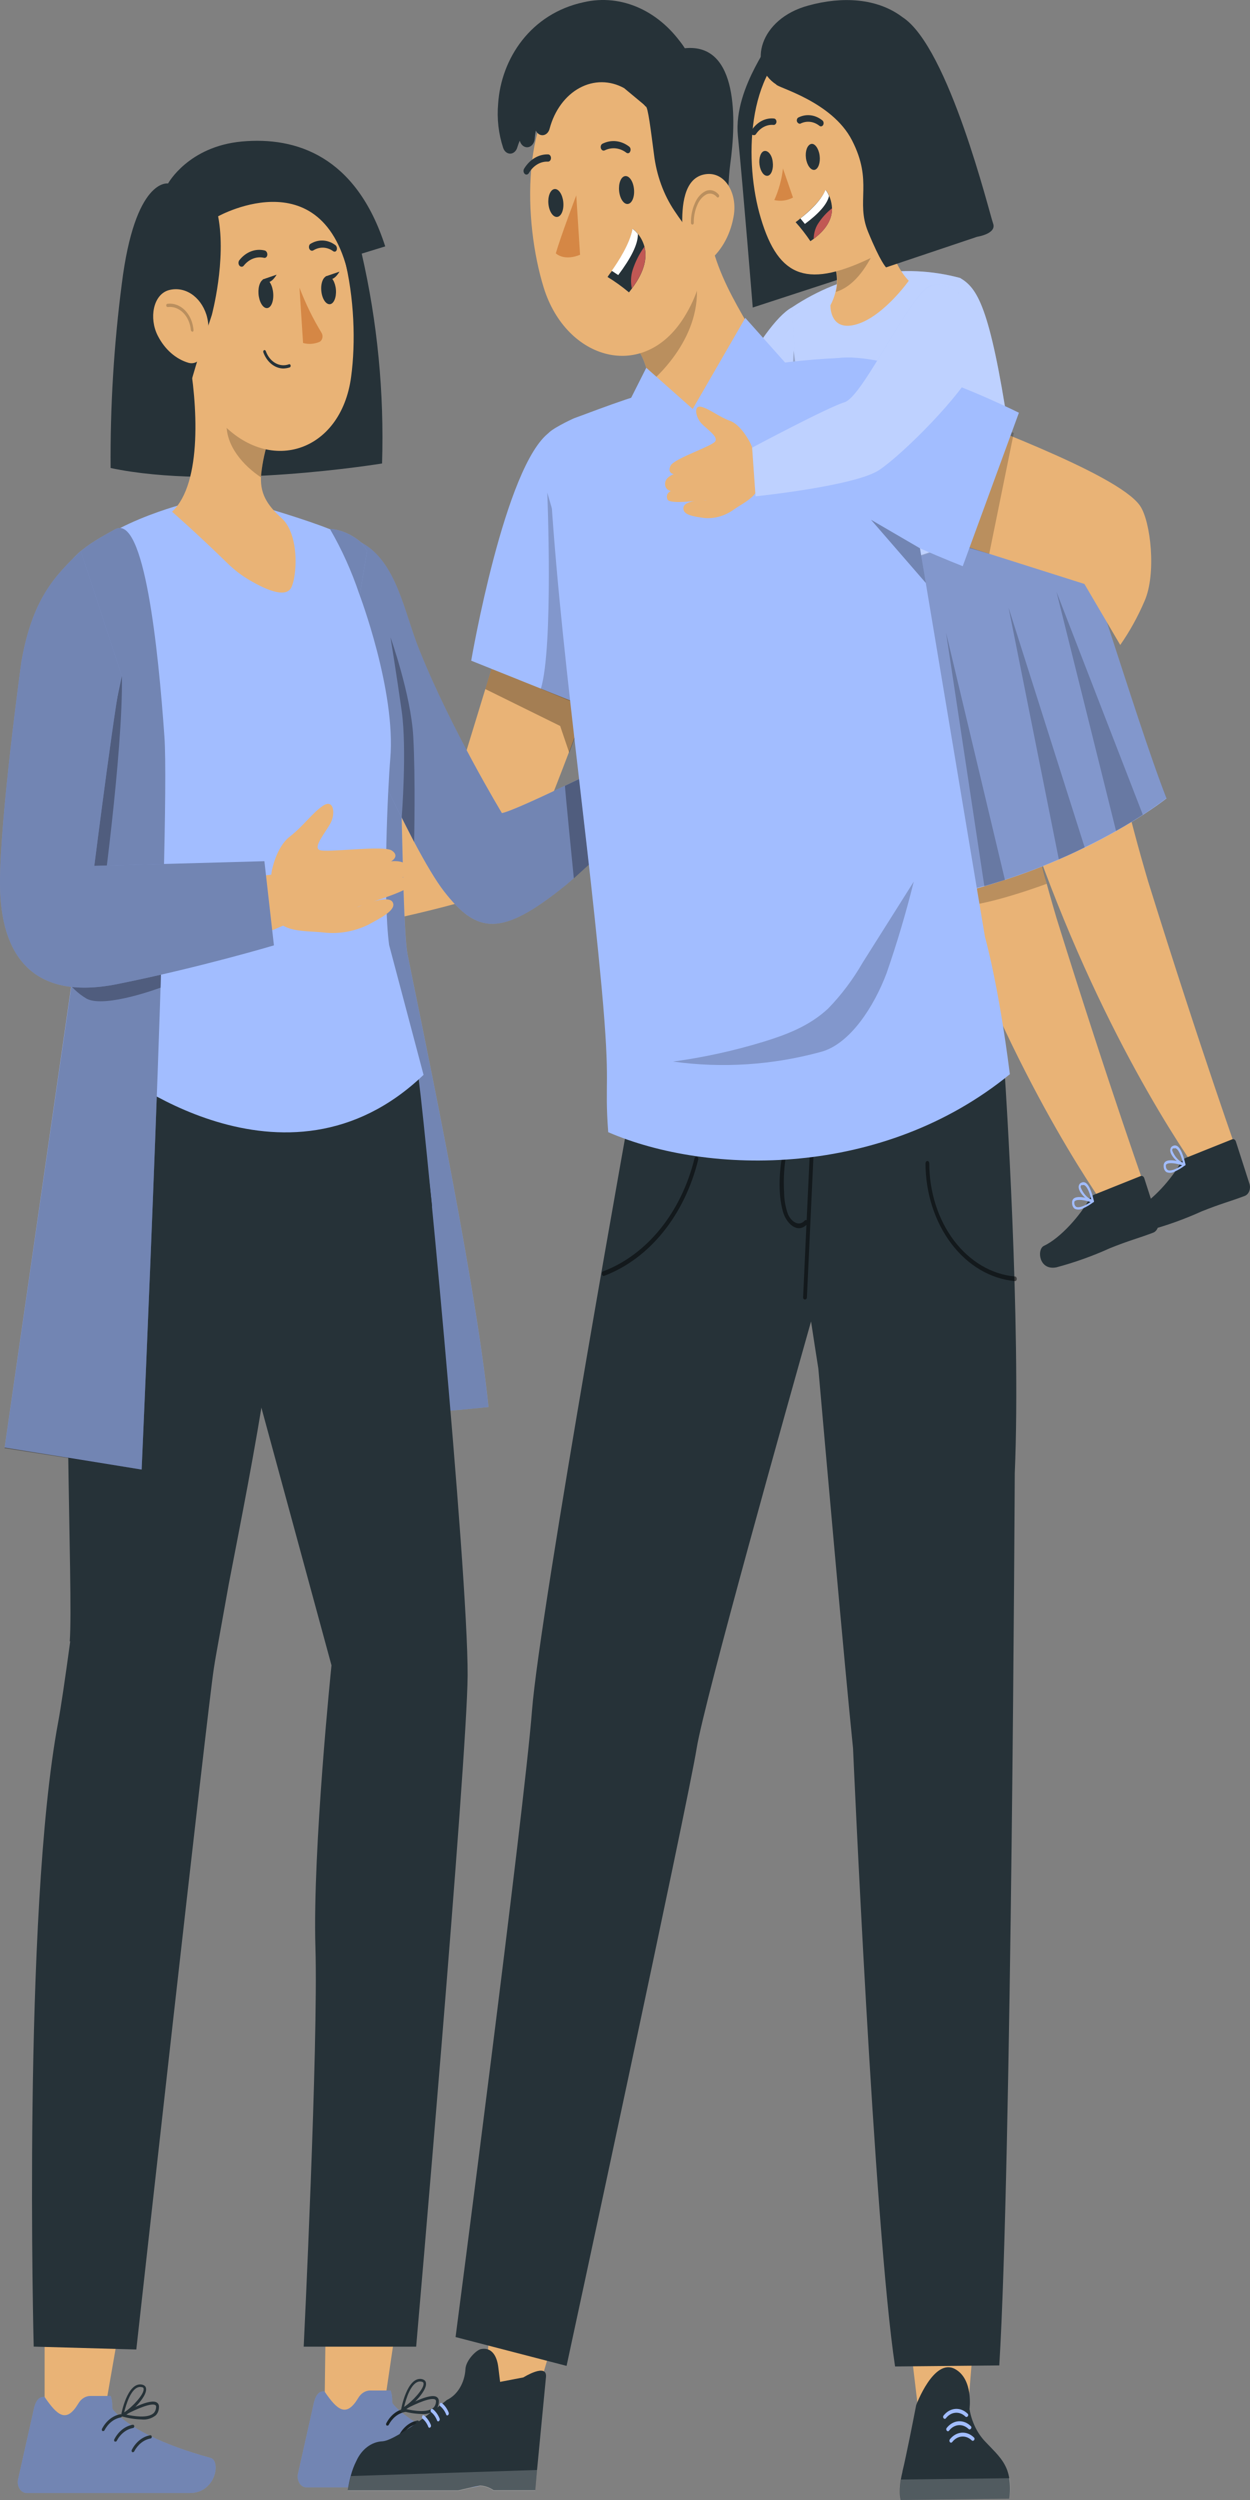 <svg width="170" height="340" viewBox="0 0 170 340" fill="none" xmlns="http://www.w3.org/2000/svg">
<rect x="0" y="0" width="170" height="340" fill="#808080" stroke="none"/>
<path d="M68.156 86.678L62.81 104.156L30.561 121.634L32.017 129.152C32.017 129.152 67.268 123.191 69.89 119.71C72.512 116.229 81.193 91.967 81.193 91.967L68.156 86.678Z" fill="#E9B376"/>
<path opacity="0.3" d="M66.847 90.965L66.002 93.712L76.184 98.733L77.415 102.366L78.267 100.102L77.874 94.133L66.847 90.965Z" fill="black"/>
<path d="M37.85 119.727C37.85 119.727 36.619 116.461 34.332 115.467C32.045 114.474 30.443 112.944 28.702 112.353C26.962 111.762 28.316 114.25 29.256 115.396C30.195 116.541 31.244 117.848 30.428 118.582C29.613 119.316 21.011 120.399 19.992 121.598C18.972 122.797 20.392 123.11 20.392 123.11C20.392 123.11 18.309 123.459 18.207 124.506C18.207 124.784 18.47 125.473 19.438 125.5C21.623 125.562 26.197 125.392 26.197 125.392C25.935 125.392 20.29 126.099 19.46 126.341C18.367 126.654 18.003 127.487 18.156 128.256C18.397 129.357 25.439 128.775 25.724 129.008C25.724 129.008 21.674 129.169 21.135 130.476C20.596 131.782 23.153 131.854 25.418 131.371C27.486 130.941 31.645 130.771 33.721 130.082C36.277 129.187 37.836 127.961 38.236 124.954C38.474 123.2 38.341 121.4 37.85 119.727Z" fill="#E9B376"/>
<path opacity="0.3" d="M20.649 123.084C20.629 123.077 20.612 123.062 20.599 123.042C20.587 123.022 20.58 122.997 20.58 122.972C20.58 122.947 20.587 122.922 20.599 122.902C20.612 122.882 20.629 122.867 20.649 122.86C22.324 122.636 24.028 122.502 25.703 122.466C25.715 122.465 25.727 122.467 25.739 122.472C25.75 122.476 25.761 122.484 25.77 122.494C25.779 122.504 25.786 122.517 25.791 122.53C25.796 122.544 25.798 122.559 25.798 122.574C25.798 122.604 25.788 122.634 25.77 122.656C25.753 122.678 25.728 122.69 25.703 122.69C24.035 122.69 22.338 122.86 20.671 123.084H20.649Z" fill="black"/>
<path opacity="0.3" d="M27.274 129.116C27.257 129.116 27.241 129.111 27.226 129.099C27.212 129.088 27.201 129.072 27.194 129.054C26.393 126.521 26.21 123.756 26.669 121.098C26.672 121.083 26.677 121.07 26.684 121.058C26.691 121.047 26.7 121.037 26.71 121.029C26.721 121.022 26.732 121.017 26.744 121.015C26.755 121.013 26.767 121.013 26.779 121.017C26.79 121.021 26.801 121.027 26.81 121.035C26.82 121.044 26.828 121.055 26.834 121.067C26.84 121.08 26.844 121.094 26.846 121.108C26.848 121.122 26.847 121.137 26.844 121.151C26.394 123.762 26.573 126.477 27.361 128.964C27.371 128.993 27.371 129.025 27.361 129.053C27.357 129.067 27.35 129.08 27.341 129.091C27.332 129.102 27.322 129.11 27.31 129.116H27.274Z" fill="black"/>
<path opacity="0.3" d="M34.894 123.2C34.024 123.206 33.177 122.859 32.485 122.211C31.793 121.563 31.296 120.652 31.07 119.62C31.066 119.591 31.07 119.562 31.082 119.537C31.094 119.512 31.113 119.494 31.136 119.485C31.159 119.477 31.184 119.479 31.206 119.493C31.227 119.506 31.244 119.529 31.252 119.557C31.473 120.597 31.983 121.508 32.693 122.134C33.403 122.76 34.27 123.061 35.142 122.985C35.166 122.984 35.19 122.995 35.209 123.015C35.228 123.035 35.24 123.062 35.243 123.092C35.245 123.107 35.243 123.122 35.239 123.136C35.235 123.15 35.229 123.163 35.221 123.174C35.212 123.185 35.202 123.194 35.191 123.2C35.18 123.205 35.168 123.209 35.156 123.208L34.894 123.2Z" fill="black"/>
<path d="M44.874 71.929C44.874 71.929 51.006 71.929 52.922 81.039C54.837 90.15 54.451 124.695 55.427 129.805C56.403 134.915 64.575 172.968 66.432 191.359C66.432 191.359 57.765 192.254 56.964 192.084C56.163 191.914 43.221 117.025 43.221 117.025L44.874 71.929Z" fill="#A2BDFF"/>
<g opacity="0.3">
<path d="M44.87 71.929C44.87 71.929 51.002 71.929 52.918 81.039C54.834 90.15 54.447 124.695 55.423 129.805C56.399 134.915 64.571 172.968 66.428 191.359C66.428 191.359 57.761 192.254 56.96 192.084C56.159 191.914 43.217 117.025 43.217 117.025L44.87 71.929Z" fill="black"/>
</g>
<path d="M57.065 88.485C61.384 99.225 68.259 110.581 68.259 110.581C70.444 110.17 85.083 102.822 85.083 102.822L86.693 110.501C83.697 114.125 80.448 117.419 76.984 120.345C68.157 127.505 64.901 127.012 60.401 121.24C55.9 115.468 46.723 94.195 46.723 94.195L49.927 74.9L49.126 73.781C53.984 76.377 54.953 83.321 57.065 88.485Z" fill="#A2BDFF"/>
<g opacity="0.3">
<path d="M57.067 88.485C61.386 99.225 68.261 110.581 68.261 110.581C70.446 110.17 85.085 102.822 85.085 102.822L86.695 110.501C83.699 114.125 80.45 117.419 76.986 120.345C68.159 127.505 64.903 127.012 60.402 121.24C55.901 115.468 46.725 94.195 46.725 94.195L49.929 74.9L49.128 73.781C53.986 76.377 54.955 83.321 57.067 88.485Z" fill="black"/>
</g>
<path opacity="0.3" d="M54.632 111.163C54.632 111.163 55.36 101.874 54.632 96.71C53.903 91.546 53.109 86.678 53.109 86.678C53.109 86.678 55.892 94.491 56.205 100.191C56.518 105.892 56.321 114.51 56.321 114.51L54.632 111.163Z" fill="black"/>
<path opacity="0.3" d="M76.84 106.867C76.782 106.867 78.042 119.459 78.042 119.459L80.117 117.571L78.784 105.937L76.84 106.867Z" fill="black"/>
<path d="M6.068 328.84L13.92 329.78L18.209 305.142L6.068 303.746V328.84Z" fill="#E9B376"/>
<path d="M15.059 325.852H12.255C11.941 325.857 11.632 325.954 11.354 326.132C11.076 326.311 10.835 326.567 10.652 326.881C9.035 329.566 7.826 328.563 6.064 325.986C4.942 325.825 4.644 327.409 4.556 327.829L2.459 337.199C2.378 337.571 2.419 337.966 2.572 338.301C2.726 338.636 2.981 338.883 3.282 338.989C3.395 339.033 3.513 339.054 3.631 339.052H25.816C29.348 339.052 30.084 334.676 28.627 334.273C22.072 332.483 17.447 330.129 15.423 327.785C15.08 327.427 15.459 327.131 15.059 325.852Z" fill="#A2BDFF"/>
<path opacity="0.3" d="M15.059 325.852H12.255C11.941 325.857 11.632 325.954 11.354 326.132C11.076 326.311 10.835 326.567 10.652 326.881C9.035 329.566 7.826 328.563 6.064 325.986C4.942 325.825 4.644 327.409 4.556 327.829L2.459 337.199C2.378 337.571 2.419 337.966 2.572 338.301C2.726 338.636 2.981 338.883 3.282 338.989C3.395 339.033 3.513 339.054 3.631 339.052H25.816C29.348 339.052 30.084 334.676 28.627 334.273C22.072 332.483 17.447 330.129 15.423 327.785C15.08 327.427 15.459 327.131 15.059 325.852Z" fill="black"/>
<path d="M21.144 328.518C21.289 328.389 21.408 328.219 21.49 328.023C21.572 327.828 21.616 327.611 21.617 327.39C21.632 327.274 21.618 327.155 21.578 327.049C21.538 326.942 21.473 326.852 21.392 326.791C20.51 326.021 17.022 328.035 16.614 328.267C16.593 328.278 16.573 328.294 16.557 328.314C16.541 328.334 16.528 328.357 16.519 328.384C16.505 328.432 16.507 328.486 16.525 328.533C16.542 328.58 16.574 328.616 16.614 328.634C17.476 328.883 18.357 329.021 19.243 329.046C19.906 329.124 20.573 328.939 21.144 328.518ZM21.144 327.113C21.18 327.138 21.207 327.178 21.223 327.225C21.239 327.271 21.242 327.323 21.231 327.372C21.224 327.531 21.19 327.687 21.131 327.828C21.072 327.97 20.989 328.095 20.889 328.196C20.088 328.921 18.165 328.607 17.131 328.375C18.617 327.587 20.721 326.701 21.173 327.131L21.144 327.113Z" fill="#263238"/>
<path d="M16.728 328.679C17.784 328.133 19.991 325.994 19.867 324.884C19.867 324.651 19.714 324.365 19.241 324.293C17.318 324.016 16.488 328.258 16.488 328.437C16.48 328.474 16.481 328.512 16.49 328.549C16.499 328.585 16.516 328.618 16.539 328.643H16.648L16.728 328.679ZM19.175 324.642C19.532 324.642 19.532 324.839 19.532 324.893C19.634 325.582 18.032 327.345 16.888 328.088C17.122 327.103 17.828 324.624 19.073 324.624L19.175 324.642Z" fill="#263238"/>
<path d="M14.027 330.621C13.996 330.633 13.963 330.633 13.932 330.621C13.892 330.59 13.863 330.54 13.852 330.484C13.842 330.427 13.849 330.367 13.874 330.317C14.152 329.783 14.52 329.329 14.954 328.986C15.387 328.643 15.876 328.42 16.387 328.33C16.434 328.322 16.482 328.338 16.52 328.373C16.558 328.408 16.583 328.46 16.59 328.518C16.595 328.547 16.594 328.577 16.588 328.605C16.583 328.634 16.572 328.66 16.558 328.684C16.544 328.707 16.526 328.727 16.505 328.742C16.484 328.756 16.461 328.765 16.438 328.769C15.979 328.849 15.541 329.051 15.152 329.36C14.764 329.669 14.434 330.078 14.187 330.558C14.166 330.584 14.141 330.603 14.113 330.614C14.085 330.625 14.056 330.627 14.027 330.621Z" fill="#263238"/>
<path d="M15.697 332.053C15.667 332.066 15.633 332.066 15.603 332.053C15.582 332.038 15.564 332.018 15.55 331.995C15.536 331.971 15.526 331.945 15.52 331.916C15.515 331.888 15.514 331.858 15.518 331.829C15.523 331.8 15.531 331.773 15.545 331.748C15.821 331.213 16.189 330.758 16.623 330.415C17.057 330.072 17.546 329.849 18.057 329.762C18.105 329.754 18.152 329.769 18.191 329.805C18.229 329.84 18.254 329.892 18.261 329.95C18.267 330.01 18.254 330.071 18.224 330.12C18.194 330.168 18.15 330.2 18.101 330.209C17.643 330.29 17.204 330.491 16.816 330.8C16.427 331.109 16.098 331.518 15.851 331.999C15.83 332.021 15.805 332.037 15.779 332.047C15.752 332.056 15.725 332.058 15.697 332.053Z" fill="#263238"/>
<path d="M18.079 333.493C18.048 333.502 18.015 333.502 17.984 333.493C17.963 333.478 17.945 333.457 17.931 333.433C17.917 333.409 17.907 333.381 17.901 333.352C17.896 333.323 17.895 333.292 17.899 333.263C17.904 333.233 17.913 333.205 17.926 333.18C18.202 332.645 18.57 332.19 19.004 331.847C19.438 331.503 19.927 331.281 20.439 331.193C20.486 331.186 20.534 331.201 20.572 331.236C20.61 331.271 20.635 331.323 20.642 331.381C20.647 331.411 20.646 331.441 20.64 331.47C20.634 331.499 20.623 331.527 20.608 331.55C20.593 331.574 20.574 331.593 20.552 331.607C20.53 331.621 20.507 331.63 20.482 331.632C20.025 331.715 19.587 331.918 19.199 332.227C18.811 332.536 18.481 332.943 18.232 333.422C18.212 333.447 18.188 333.467 18.162 333.479C18.136 333.491 18.107 333.496 18.079 333.493Z" fill="#263238"/>
<path d="M44.131 328.088L51.982 329.036L55.624 304.309L44.466 302.814L44.131 328.088Z" fill="#E9B376"/>
<path d="M53.125 325.107H50.321C50.008 325.112 49.699 325.206 49.421 325.383C49.143 325.56 48.902 325.815 48.719 326.128C47.102 328.812 45.893 327.819 44.13 325.233C43.016 325.072 42.71 326.647 42.623 327.067L40.525 336.437C40.444 336.809 40.485 337.204 40.639 337.539C40.793 337.874 41.047 338.121 41.348 338.227C41.462 338.268 41.58 338.286 41.698 338.281H63.911C67.444 338.281 68.179 333.905 66.723 333.502C60.168 331.712 55.543 329.358 53.518 327.023C53.147 326.683 53.533 326.378 53.125 325.107Z" fill="#A2BDFF"/>
<path d="M59.207 327.775C59.352 327.645 59.47 327.476 59.552 327.28C59.634 327.084 59.678 326.868 59.68 326.647C59.694 326.53 59.68 326.41 59.64 326.302C59.6 326.194 59.536 326.103 59.454 326.039C58.573 325.278 55.084 327.292 54.677 327.525C54.646 327.537 54.619 327.561 54.6 327.593C54.581 327.625 54.57 327.664 54.57 327.704C54.57 327.743 54.581 327.782 54.6 327.814C54.619 327.846 54.646 327.87 54.677 327.883C55.539 328.135 56.42 328.276 57.306 328.303C57.969 328.377 58.634 328.192 59.207 327.775ZM59.207 326.37C59.242 326.394 59.269 326.432 59.285 326.477C59.301 326.522 59.304 326.573 59.294 326.621C59.288 326.78 59.254 326.936 59.195 327.077C59.136 327.219 59.053 327.344 58.952 327.444C58.151 328.178 56.228 327.865 55.194 327.623C56.679 326.835 58.748 325.949 59.236 326.37H59.207Z" fill="#263238"/>
<path d="M54.795 327.927C55.852 327.39 58.058 325.242 57.935 324.141C57.935 323.9 57.782 323.622 57.308 323.542C55.386 323.273 54.562 327.515 54.562 327.694C54.551 327.728 54.55 327.766 54.558 327.801C54.566 327.837 54.583 327.868 54.606 327.891C54.623 327.9 54.642 327.905 54.661 327.905C54.68 327.905 54.698 327.9 54.715 327.891L54.795 327.927ZM57.243 323.891C57.6 323.935 57.6 324.096 57.6 324.15C57.702 324.839 56.099 326.602 54.956 327.345C55.189 326.352 55.895 323.882 57.141 323.882L57.243 323.891Z" fill="#263238"/>
<path d="M52.688 329.878C52.657 329.887 52.625 329.887 52.593 329.878C52.573 329.863 52.555 329.842 52.54 329.818C52.526 329.793 52.516 329.766 52.51 329.737C52.505 329.707 52.504 329.677 52.509 329.648C52.513 329.618 52.522 329.59 52.535 329.565C52.811 329.031 53.178 328.576 53.61 328.233C54.043 327.89 54.531 327.667 55.041 327.578C55.09 327.573 55.138 327.59 55.177 327.626C55.216 327.663 55.243 327.716 55.252 327.775C55.256 327.834 55.242 327.893 55.212 327.939C55.182 327.986 55.139 328.017 55.092 328.026C54.634 328.107 54.196 328.309 53.807 328.618C53.419 328.927 53.089 329.336 52.841 329.816C52.821 329.84 52.797 329.858 52.771 329.869C52.744 329.88 52.716 329.883 52.688 329.878Z" fill="#263238"/>
<path d="M54.43 331.488C54.398 331.496 54.366 331.496 54.335 331.488C54.294 331.455 54.266 331.404 54.255 331.346C54.244 331.288 54.252 331.227 54.277 331.175C54.555 330.642 54.924 330.189 55.357 329.846C55.791 329.503 56.279 329.279 56.789 329.188C56.837 329.183 56.885 329.201 56.923 329.237C56.961 329.274 56.986 329.327 56.993 329.385C56.996 329.415 56.995 329.445 56.988 329.473C56.982 329.502 56.971 329.528 56.956 329.552C56.941 329.575 56.922 329.595 56.901 329.609C56.88 329.623 56.857 329.633 56.833 329.636C56.375 329.716 55.936 329.918 55.548 330.227C55.159 330.536 54.83 330.945 54.583 331.426C54.563 331.451 54.539 331.469 54.512 331.48C54.486 331.491 54.457 331.494 54.43 331.488Z" fill="#263238"/>
<path d="M56.596 332.84C56.563 332.852 56.527 332.852 56.494 332.84C56.474 332.825 56.457 332.805 56.443 332.781C56.43 332.757 56.42 332.73 56.416 332.701C56.411 332.673 56.411 332.644 56.416 332.615C56.42 332.587 56.43 332.56 56.443 332.536C56.719 332.002 57.086 331.547 57.518 331.204C57.951 330.861 58.439 330.638 58.949 330.549C58.972 330.544 58.997 330.545 59.021 330.552C59.044 330.558 59.067 330.571 59.086 330.588C59.106 330.606 59.123 330.628 59.135 330.654C59.148 330.679 59.156 330.708 59.16 330.737C59.164 330.796 59.15 330.855 59.12 330.901C59.09 330.948 59.047 330.979 59 330.988C58.542 331.071 58.105 331.274 57.716 331.583C57.328 331.891 56.998 332.299 56.749 332.778C56.729 332.802 56.705 332.82 56.678 332.831C56.652 332.842 56.624 332.845 56.596 332.84Z" fill="#263238"/>
<path d="M56.758 145.529C57.326 147.597 63.67 213.599 63.597 227.864C63.539 239.391 56.598 319.148 56.598 319.148H41.303C41.303 319.148 43.299 278.169 42.898 264.843C42.498 251.517 45.083 226.486 45.083 226.486L28.732 166.381L29.344 146.218L56.758 145.529Z" fill="#263238"/>
<path d="M7.912 234.208C8.276 232.284 8.845 228.382 9.551 223.227H9.485C10.003 216.408 8.225 181.111 9.973 160.957C11.328 148.115 13.819 141.269 16.528 137.035L16.907 136.436C17.359 135.756 17.635 135.38 17.635 135.38C18.145 135.532 18.655 135.684 19.157 135.818L19.726 135.962C38.713 140.848 53.891 134.458 53.891 134.458C55.639 139.756 57.489 152.312 58.763 164.045C56.775 166.73 49.048 169.209 39.048 171.509L36.2 187.358C34.7 197.202 32.77 206.814 31.102 215.495L29.398 224.999C29.288 225.617 29.186 226.234 29.092 226.843C28.225 232.266 18.538 319.532 18.538 319.532L4.584 319.138C4.584 319.138 3.047 260.251 7.912 234.208Z" fill="#263238"/>
<path opacity="0.3" d="M53.125 325.107H50.321C50.008 325.112 49.699 325.206 49.421 325.383C49.143 325.56 48.902 325.815 48.719 326.128C47.102 328.812 45.893 327.819 44.13 325.233C43.016 325.072 42.71 326.647 42.623 327.067L40.525 336.437C40.444 336.809 40.485 337.204 40.639 337.539C40.793 337.874 41.047 338.121 41.348 338.227C41.462 338.268 41.58 338.286 41.698 338.281H63.911C67.444 338.281 68.179 333.905 66.723 333.502C60.168 331.712 55.543 329.358 53.518 327.023C53.147 326.683 53.533 326.378 53.125 325.107Z" fill="black"/>
<path d="M11.864 99.609L9.811 77.236C12.979 71.427 25.702 68.34 25.702 68.34L36.03 69.038C36.03 69.038 41.492 70.622 44.894 71.982C46.485 74.723 47.817 77.677 48.863 80.788C48.863 80.788 53.859 93.917 53.08 103.162C52.752 107.046 52.038 121.848 52.92 128.516L57.603 146.182C38.732 164.242 15.462 145.368 15.462 145.368C16.307 142.173 18.172 135.112 18.558 131.997C18.281 128.015 17.37 125.41 16.001 118.439C15.739 117.069 12.323 100.916 11.864 99.609Z" fill="#A2BDFF"/>
<path d="M34.275 119.244L38.077 118.832L39.592 125.428L35.776 127.039L34.275 119.244Z" fill="#E9B376"/>
<path d="M36.958 118.483C36.958 118.483 37.526 115.243 39.405 113.785C41.284 112.326 42.479 110.545 43.935 109.578C45.392 108.612 45.632 110.625 44.984 111.887C44.336 113.149 42.573 115.145 43.425 115.592C44.278 116.04 52.165 114.894 53.301 115.682C54.438 116.469 53.192 117.141 53.192 117.141C53.192 117.141 54.969 116.899 55.377 117.839C55.785 118.778 54.729 119.342 54.729 119.342C54.729 119.342 55.923 119.226 55.894 120.237C55.865 121.248 48.808 123.11 48.567 123.387C48.567 123.387 52.668 121.597 53.367 122.644C54.066 123.692 51.83 124.819 50.06 125.777C48.123 126.705 46.035 127.061 43.964 126.815C41.51 126.546 38.094 126.904 37.235 124.3C36.735 122.423 36.639 120.419 36.958 118.483Z" fill="#E9B376"/>
<path d="M22.358 100.191C21.528 88.359 19.635 69.763 15.636 71.991C13.08 73.396 11.47 74.354 10.152 75.741C9.285 76.636 9.14 78.81 8.557 81.11C6.94 87.536 9.81 133.25 9.81 133.25L0.633 196.862L19.263 199.86C19.263 199.86 23.196 112.031 22.358 100.191Z" fill="#A2BDFF"/>
<path opacity="0.3" d="M22.361 100.191C21.531 88.359 19.637 69.763 15.639 71.991C13.083 73.396 11.473 74.354 10.155 75.741C9.288 76.636 9.142 78.81 8.56 81.11C6.943 87.536 9.958 132.382 9.958 132.382L0.621 196.961L19.266 199.86C19.266 199.86 23.199 112.031 22.361 100.191Z" fill="black"/>
<path opacity="0.3" d="M13.664 124.435C13.664 124.435 16.766 102.231 16.577 91.931L10.699 119.674L13.664 124.435Z" fill="black"/>
<path opacity="0.3" d="M8.705 132.838C9.54 134.115 10.601 135.141 11.808 135.836C14.342 137.134 21.851 134.315 21.851 134.315L21.953 130.377L8.705 132.838Z" fill="black"/>
<path d="M16.563 91.931C16.096 91.931 12.826 117.759 12.826 117.759L35.958 117.123L37.254 128.57C37.254 128.57 27.131 131.595 15.929 133.841C4.378 136.15 0.052 129.867 0.001 120.238C-0.05 111.405 2.914 89.953 2.914 89.953C4.414 81.505 7.364 78.39 10.991 74.927L16.563 91.931Z" fill="#A2BDFF"/>
<path opacity="0.3" d="M16.563 91.931C16.096 91.931 12.826 117.759 12.826 117.759L35.958 117.123L37.254 128.57C37.254 128.57 27.131 131.595 15.929 133.841C4.378 136.15 0.052 129.867 0.001 120.238C-0.05 111.405 2.914 89.953 2.914 89.953C4.414 81.505 7.364 78.39 10.991 74.927L16.563 91.931Z" fill="black"/>
<path d="M22.857 24.953C22.857 24.953 25.61 19.905 32.922 19.243C40.234 18.581 48.428 21.185 52.39 33.509L49.193 34.493C51.326 43.77 52.26 53.4 51.961 63.033C51.961 63.033 29.543 66.72 15.042 63.65C14.981 55.284 15.488 46.926 16.557 38.663C18.356 24.139 22.857 24.953 22.857 24.953Z" fill="#263238"/>
<path d="M23.4 69.593C23.4 69.593 26.692 72.457 30.953 76.619C31.843 77.486 32.808 78.23 33.83 78.838C36.59 80.467 39.081 81.353 39.693 79.733C39.832 79.367 39.937 78.983 40.006 78.588C40.487 75.903 40.13 72.126 38.316 70.488C36.27 68.645 35.257 67.025 35.534 64.376C35.712 62.808 36.044 61.272 36.525 59.803L34.179 58.219L25.68 48.473C26.816 54.639 27.588 65.709 23.4 69.593Z" fill="#E9B376"/>
<path opacity="0.2" d="M35.485 64.913C33.184 63.382 30.627 60.662 30.817 57.395C30.879 56.198 31.057 55.014 31.348 53.869L36.148 61.073C35.82 62.322 35.598 63.608 35.485 64.913Z" fill="black"/>
<path d="M23.732 37.115C24.832 47.398 25.123 51.766 29.631 56.965C36.412 64.796 46.383 61.574 47.752 51.255C49.012 41.975 47.023 26.716 38.619 22.778C30.36 18.894 22.632 26.832 23.732 37.115Z" fill="#E9B376"/>
<path d="M35.155 39.953C35.235 41.036 35.745 41.913 36.299 41.904C36.852 41.895 37.238 41.009 37.158 39.908C37.078 38.807 36.575 37.939 36.022 37.957C35.468 37.975 35.083 38.861 35.155 39.953Z" fill="#263238"/>
<path d="M43.692 39.487C43.765 40.543 44.275 41.384 44.828 41.375C45.382 41.366 45.761 40.48 45.688 39.433C45.615 38.386 45.105 37.536 44.552 37.545C43.998 37.554 43.612 38.431 43.692 39.487Z" fill="#263238"/>
<path d="M32.849 36.275C32.903 36.279 32.957 36.269 33.007 36.246C33.057 36.223 33.103 36.187 33.141 36.141C33.49 35.698 33.922 35.368 34.4 35.179C34.877 34.99 35.386 34.948 35.879 35.058C35.93 35.075 35.983 35.079 36.035 35.069C36.087 35.06 36.137 35.037 36.182 35.003C36.226 34.968 36.265 34.923 36.294 34.869C36.323 34.815 36.343 34.755 36.353 34.691C36.369 34.556 36.345 34.419 36.284 34.306C36.224 34.192 36.132 34.109 36.025 34.073C35.403 33.914 34.758 33.952 34.15 34.182C33.543 34.412 32.992 34.827 32.551 35.389C32.475 35.487 32.434 35.617 32.434 35.751C32.434 35.886 32.475 36.016 32.551 36.114C32.63 36.212 32.737 36.27 32.849 36.275Z" fill="#263238"/>
<path d="M45.621 34.207C45.663 34.184 45.702 34.151 45.733 34.11C45.764 34.068 45.788 34.019 45.803 33.965C45.834 33.841 45.828 33.708 45.786 33.588C45.745 33.469 45.671 33.371 45.577 33.312C45.063 32.936 44.479 32.729 43.881 32.71C43.283 32.692 42.691 32.862 42.161 33.204C42.085 33.286 42.035 33.399 42.021 33.522C42.008 33.646 42.031 33.771 42.088 33.875C42.144 33.978 42.23 34.053 42.328 34.084C42.426 34.116 42.53 34.102 42.62 34.046C43.043 33.786 43.512 33.661 43.984 33.683C44.457 33.705 44.917 33.873 45.322 34.171C45.414 34.231 45.522 34.244 45.621 34.207Z" fill="#263238"/>
<path d="M40.728 39.12C41.556 41.287 42.562 43.344 43.729 45.259C43.791 45.358 43.833 45.471 43.852 45.593C43.872 45.714 43.868 45.839 43.843 45.959C43.816 46.078 43.768 46.188 43.702 46.281C43.636 46.374 43.553 46.447 43.46 46.494C42.738 46.799 41.961 46.852 41.217 46.647L40.728 39.12Z" fill="#D58745"/>
<path d="M35.711 38.011L37.619 37.357C37.619 37.357 36.621 39.174 35.711 38.011Z" fill="#263238"/>
<path d="M44.26 37.599L46.168 36.945C46.168 36.945 45.177 38.762 44.26 37.599Z" fill="#263238"/>
<path d="M28.806 42.843C28.806 42.843 30.816 35.388 29.665 29.419C29.665 29.419 45.149 20.765 47.83 39.791C47.83 39.791 45.754 18.608 32.404 20.246C19.054 21.883 18.1 46.852 25.689 52.938C25.689 52.992 27.058 48.096 28.806 42.843Z" fill="#263238"/>
<path d="M21.451 45.645C22.401 47.515 23.915 48.847 25.661 49.35C27.904 49.932 28.917 45.484 28.065 42.781C27.671 41.566 26.936 40.563 25.992 39.956C25.049 39.349 23.96 39.176 22.923 39.47C20.818 40.096 20.25 43.282 21.451 45.645Z" fill="#E9B376"/>
<path opacity="0.2" d="M26.138 45.089C26.094 45.09 26.05 45.07 26.017 45.033C25.983 44.997 25.962 44.947 25.956 44.892C25.874 43.966 25.497 43.117 24.908 42.531C24.318 41.944 23.565 41.667 22.81 41.76C22.761 41.763 22.713 41.743 22.676 41.705C22.638 41.667 22.613 41.614 22.606 41.554C22.604 41.525 22.607 41.495 22.614 41.467C22.622 41.439 22.633 41.413 22.649 41.391C22.665 41.368 22.683 41.35 22.705 41.336C22.726 41.323 22.75 41.315 22.774 41.312C23.198 41.261 23.626 41.312 24.034 41.464C24.442 41.616 24.822 41.865 25.152 42.198C25.481 42.531 25.754 42.94 25.955 43.402C26.155 43.864 26.279 44.371 26.32 44.892C26.325 44.95 26.31 45.008 26.28 45.053C26.25 45.098 26.207 45.127 26.16 45.134L26.138 45.089Z" fill="black"/>
<path d="M38.507 50.119C37.935 50.102 37.378 49.886 36.901 49.496C36.424 49.107 36.047 48.559 35.812 47.918C35.803 47.891 35.797 47.861 35.797 47.832C35.797 47.803 35.801 47.773 35.809 47.746C35.818 47.718 35.831 47.693 35.848 47.672C35.865 47.651 35.885 47.634 35.907 47.622C35.952 47.601 36.003 47.603 36.047 47.626C36.092 47.649 36.128 47.693 36.147 47.748C36.405 48.469 36.869 49.05 37.451 49.38C38.034 49.71 38.694 49.766 39.308 49.538C39.331 49.529 39.355 49.527 39.379 49.531C39.403 49.535 39.425 49.545 39.446 49.56C39.466 49.575 39.484 49.595 39.498 49.619C39.512 49.643 39.522 49.67 39.527 49.699C39.538 49.755 39.53 49.816 39.506 49.866C39.481 49.916 39.442 49.952 39.395 49.967C39.106 50.063 38.807 50.114 38.507 50.119Z" fill="#263238"/>
<path d="M81.589 105.543C81.589 105.543 81.247 101.963 82.776 99.654C84.306 97.345 85.02 95 86.251 93.389C87.481 91.778 87.387 94.759 87.074 96.334C86.76 97.909 86.425 99.708 87.423 99.806C88.421 99.905 96.243 95.331 97.62 95.663C98.996 95.994 97.925 97.22 97.925 97.22C97.925 97.22 99.848 96.173 100.387 96.996C100.533 97.211 100.577 97.989 99.761 98.634C97.925 100.084 93.934 102.885 93.934 102.885C94.16 102.715 99.273 99.69 100.089 99.359C101.152 98.929 101.829 99.359 102.011 100.155C102.274 101.247 96.046 105.265 95.879 105.659C95.879 105.659 99.404 103.198 100.416 103.968C101.429 104.737 99.28 106.438 97.153 107.494C95.202 108.451 91.582 110.975 89.528 111.727C86.986 112.622 85.114 112.559 83.49 110.25C82.538 108.908 81.883 107.287 81.589 105.543Z" fill="#E9B376"/>
<path opacity="0.3" d="M93.182 100.298C93.166 100.297 93.151 100.292 93.137 100.283C93.123 100.274 93.111 100.26 93.102 100.244C93.091 100.218 93.089 100.188 93.096 100.16C93.102 100.131 93.118 100.107 93.138 100.092C94.595 99.045 96.088 98.061 97.61 97.184C97.621 97.178 97.632 97.174 97.644 97.174C97.655 97.173 97.667 97.176 97.677 97.181C97.688 97.186 97.698 97.193 97.707 97.203C97.715 97.213 97.722 97.225 97.727 97.237C97.733 97.25 97.736 97.264 97.737 97.279C97.738 97.293 97.737 97.308 97.733 97.322C97.728 97.336 97.722 97.348 97.713 97.358C97.705 97.368 97.694 97.376 97.683 97.381C96.175 98.276 94.675 99.242 93.226 100.289L93.182 100.298Z" fill="black"/>
<path opacity="0.3" d="M94.546 106.778C94.524 106.776 94.504 106.765 94.488 106.747C94.472 106.729 94.462 106.705 94.459 106.679C94.061 104.048 93.049 101.616 91.545 99.681C91.537 99.671 91.531 99.659 91.526 99.646C91.522 99.633 91.519 99.619 91.519 99.605C91.519 99.59 91.522 99.576 91.526 99.563C91.531 99.55 91.537 99.538 91.545 99.528C91.563 99.508 91.586 99.496 91.611 99.496C91.635 99.496 91.659 99.508 91.676 99.528C93.188 101.503 94.201 103.975 94.59 106.643C94.592 106.657 94.591 106.672 94.589 106.686C94.586 106.7 94.582 106.713 94.575 106.725C94.568 106.736 94.559 106.746 94.549 106.754C94.539 106.761 94.528 106.766 94.517 106.769L94.546 106.778Z" fill="black"/>
<path opacity="0.3" d="M85.306 106.769C85.286 106.772 85.264 106.765 85.247 106.751C85.23 106.736 85.217 106.714 85.212 106.689C85.207 106.664 85.209 106.638 85.218 106.614C85.228 106.591 85.243 106.573 85.263 106.563C86.032 106.066 86.643 105.265 86.996 104.29C87.33 103.298 87.376 102.195 87.127 101.166C87.121 101.137 87.124 101.105 87.136 101.078C87.148 101.051 87.169 101.032 87.193 101.023C87.204 101.019 87.215 101.018 87.227 101.019C87.238 101.02 87.249 101.025 87.26 101.031C87.27 101.038 87.279 101.047 87.286 101.058C87.293 101.069 87.299 101.081 87.302 101.095C87.569 102.174 87.519 103.334 87.163 104.374C86.806 105.413 86.165 106.267 85.35 106.787L85.306 106.769Z" fill="black"/>
<path d="M104.187 5.846C106.015 4.629 99.664 11.61 100.356 18.492C101.048 25.374 102.373 41.823 102.373 41.823L115.192 37.635L104.187 5.846Z" fill="#263238"/>
<path d="M107.739 41.787C103.369 44.096 96.457 59.086 96.457 59.086L98.249 62.612L101.482 64.474C101.482 64.474 106.726 54.003 110.186 52.124C113.645 50.244 107.739 41.787 107.739 41.787Z" fill="#A2BDFF"/>
<path opacity="0.3" d="M107.739 41.787C103.369 44.096 96.457 59.086 96.457 59.086L98.249 62.612L101.482 64.474C101.482 64.474 106.726 54.003 110.186 52.124C113.645 50.244 107.739 41.787 107.739 41.787Z" fill="white"/>
<path d="M107.736 41.786C114.715 37.136 122.821 35.723 130.576 37.803C132.871 39.182 134.589 41.491 137.168 58.387C138.02 64.007 142.645 64.106 144.618 69.493C145.181 70.437 145.416 71.617 145.271 72.773C145.127 73.929 144.614 74.968 143.846 75.659C143.6 75.884 143.331 76.068 143.045 76.205C136.177 79.57 123.271 85.047 115.886 82.604C115.893 82.613 108.21 60.087 107.736 41.786Z" fill="#A2BDFF"/>
<path opacity="0.3" d="M107.736 41.786C114.715 37.136 122.821 35.723 130.576 37.803C132.871 39.182 134.589 41.491 137.168 58.387C138.02 64.007 142.645 64.106 144.618 69.493C145.181 70.437 145.416 71.617 145.271 72.773C145.127 73.929 144.614 74.968 143.846 75.659C143.6 75.884 143.331 76.068 143.045 76.205C136.177 79.57 123.271 85.047 115.886 82.604C115.893 82.613 108.21 60.087 107.736 41.786Z" fill="white"/>
<path d="M143.689 124.872C150.899 148.016 156.289 163.086 156.289 163.086L151.65 166.04C151.65 166.04 141.002 152.105 131.33 127.817C129 121.986 126.917 116.012 125.088 109.918L137.171 97.389C138.856 106.714 141.034 115.894 143.689 124.872Z" fill="#E9B376"/>
<path opacity="0.2" d="M125.088 109.954L133.777 104.289C134.957 111.493 140.266 110.178 142.342 120.201C139.611 121.203 132.466 123.629 129.545 123.208C127.814 118.921 126.324 114.493 125.088 109.954Z" fill="black"/>
<path d="M148.977 162.407L155.102 159.955C155.201 159.908 155.31 159.911 155.407 159.963C155.504 160.015 155.58 160.112 155.619 160.233L157.498 166.077C157.579 166.388 157.557 166.725 157.437 167.016C157.317 167.308 157.109 167.529 156.857 167.634C154.709 168.448 153.645 168.672 150.951 169.755C148.575 170.831 146.142 171.701 143.667 172.359C141.286 172.824 140.987 169.916 141.963 169.442C144.265 168.359 146.967 165.226 148.11 163.123C148.324 162.77 148.63 162.518 148.977 162.407Z" fill="#263238"/>
<path d="M146.191 164.412C146.071 164.333 145.972 164.216 145.903 164.072C145.835 163.928 145.801 163.764 145.805 163.597C145.794 163.494 145.805 163.39 145.835 163.293C145.866 163.196 145.915 163.11 145.98 163.042C146.562 162.452 148.456 163.114 148.674 163.204C148.697 163.218 148.717 163.238 148.734 163.263C148.75 163.288 148.762 163.316 148.769 163.347C148.772 163.378 148.767 163.411 148.754 163.438C148.741 163.466 148.72 163.487 148.696 163.499C148.259 163.838 147.792 164.118 147.305 164.331C146.955 164.527 146.558 164.556 146.191 164.412ZM146.191 163.32C146.157 163.352 146.131 163.395 146.115 163.444C146.1 163.492 146.096 163.546 146.103 163.597C146.103 163.701 146.124 163.803 146.165 163.894C146.206 163.985 146.265 164.061 146.336 164.116C146.679 164.322 147.407 164.072 148.317 163.481C147.589 163.23 146.497 163.033 146.176 163.356L146.191 163.32Z" fill="#A2BDFF"/>
<path d="M148.602 163.553C147.954 163.374 146.767 162.291 146.701 161.512C146.687 161.373 146.712 161.231 146.774 161.112C146.835 160.993 146.927 160.903 147.036 160.859C147.131 160.806 147.234 160.778 147.338 160.778C147.443 160.778 147.546 160.806 147.641 160.859C148.369 161.298 148.748 163.302 148.77 163.356C148.77 163.411 148.754 163.465 148.726 163.508C148.717 163.514 148.707 163.518 148.697 163.518C148.686 163.518 148.676 163.514 148.668 163.508C148.651 163.533 148.628 163.549 148.602 163.553ZM147.145 161.154C147.116 161.16 147.088 161.172 147.063 161.192C147.037 161.211 147.016 161.237 146.999 161.267C146.983 161.298 146.972 161.332 146.967 161.368C146.962 161.404 146.963 161.441 146.971 161.477C147.267 162.245 147.786 162.848 148.427 163.168C148.289 162.533 147.939 161.45 147.502 161.199C147.455 161.171 147.402 161.156 147.349 161.156C147.296 161.156 147.244 161.171 147.196 161.199L147.145 161.154Z" fill="#A2BDFF"/>
<path d="M156.144 119.872C163.355 143.016 168.744 158.086 168.744 158.086L164.105 161.04C164.105 161.04 153.457 147.105 143.785 122.817C141.455 116.986 139.372 111.012 137.543 104.918L149.626 92.389C151.312 101.714 153.489 110.894 156.144 119.872Z" fill="#E9B376"/>
<path d="M161.432 157.407L167.557 154.955C167.656 154.908 167.765 154.911 167.862 154.963C167.959 155.015 168.035 155.112 168.074 155.233L169.953 161.077C170.034 161.388 170.012 161.725 169.892 162.016C169.772 162.308 169.564 162.529 169.312 162.634C167.164 163.448 166.101 163.672 163.406 164.755C161.03 165.831 158.597 166.701 156.123 167.359C153.741 167.824 153.442 164.916 154.418 164.442C156.72 163.359 159.422 160.226 160.565 158.123C160.779 157.77 161.085 157.518 161.432 157.407Z" fill="#263238"/>
<path d="M158.644 159.412C158.524 159.333 158.425 159.216 158.357 159.072C158.288 158.928 158.254 158.764 158.258 158.597C158.247 158.494 158.258 158.39 158.288 158.293C158.319 158.196 158.368 158.11 158.433 158.042C159.015 157.452 160.909 158.114 161.127 158.204C161.15 158.218 161.171 158.238 161.187 158.263C161.203 158.288 161.215 158.316 161.222 158.347C161.226 158.378 161.22 158.411 161.207 158.438C161.194 158.466 161.174 158.487 161.149 158.499C160.712 158.838 160.245 159.118 159.758 159.331C159.408 159.527 159.011 159.556 158.644 159.412ZM158.644 158.32C158.61 158.352 158.584 158.395 158.569 158.444C158.553 158.492 158.549 158.546 158.557 158.597C158.556 158.701 158.577 158.803 158.618 158.894C158.659 158.985 158.718 159.061 158.79 159.116C159.132 159.322 159.86 159.072 160.771 158.481C160.042 158.23 158.95 158.033 158.629 158.356L158.644 158.32Z" fill="#A2BDFF"/>
<path d="M161.055 158.553C160.407 158.374 159.22 157.291 159.154 156.512C159.14 156.373 159.166 156.231 159.227 156.112C159.288 155.993 159.381 155.903 159.489 155.859C159.584 155.806 159.687 155.778 159.792 155.778C159.896 155.778 159.999 155.806 160.094 155.859C160.822 156.298 161.201 158.302 161.223 158.356C161.223 158.411 161.207 158.465 161.179 158.508C161.17 158.514 161.16 158.518 161.15 158.518C161.14 158.518 161.13 158.514 161.121 158.508C161.104 158.533 161.081 158.549 161.055 158.553ZM159.599 156.154C159.569 156.16 159.541 156.172 159.516 156.192C159.49 156.211 159.469 156.237 159.452 156.267C159.436 156.298 159.425 156.332 159.42 156.368C159.415 156.404 159.416 156.441 159.424 156.477C159.72 157.245 160.24 157.848 160.88 158.168C160.742 157.533 160.392 156.45 159.955 156.199C159.908 156.171 159.855 156.156 159.802 156.156C159.749 156.156 159.697 156.171 159.65 156.199L159.599 156.154Z" fill="#A2BDFF"/>
<path d="M123.595 38.18C123.595 38.18 119.757 43.613 115.853 44.257C112.809 44.749 112.94 41.51 112.94 41.51C113.239 40.958 113.47 40.355 113.625 39.72C114.688 35.522 111.199 32.48 111.199 32.48L114.324 30.484L121.155 26.099C119.269 34.153 123.595 38.18 123.595 38.18Z" fill="#E9B376"/>
<path opacity="0.2" d="M120.559 29.535C120.559 29.535 118.505 38.279 113.669 39.702C114.725 35.504 111.244 32.462 111.244 32.462L114.369 30.466L120.559 29.535Z" fill="black"/>
<path d="M125.19 15.44C125.998 23.118 123.915 32.381 118.999 34.806C109.954 39.281 105.926 37.947 103.464 29.651C101.221 22.197 101.418 9.506 108.81 5.3C116.202 1.094 124.054 4.772 125.19 15.44Z" fill="#E9B376"/>
<path d="M111.469 21.149C111.6 22.124 111.279 23.001 110.784 23.1C110.289 23.198 109.743 22.491 109.611 21.516C109.48 20.54 109.801 19.726 110.296 19.582C110.791 19.439 111.338 20.164 111.469 21.149Z" fill="#263238"/>
<path d="M105.092 22.035C105.216 22.93 104.917 23.825 104.407 23.906C103.898 23.986 103.417 23.315 103.293 22.393C103.169 21.471 103.475 20.603 103.978 20.532C104.48 20.46 105.005 21.113 105.092 22.035Z" fill="#263238"/>
<path d="M108.535 16.729C108.471 16.684 108.42 16.615 108.39 16.532C108.372 16.478 108.364 16.42 108.365 16.362C108.367 16.304 108.378 16.247 108.397 16.195C108.417 16.142 108.445 16.095 108.48 16.056C108.515 16.017 108.556 15.987 108.601 15.968C109.133 15.708 109.709 15.612 110.279 15.687C110.849 15.761 111.395 16.006 111.871 16.398C111.908 16.433 111.94 16.477 111.964 16.527C111.987 16.577 112.002 16.632 112.008 16.69C112.015 16.747 112.011 16.805 111.999 16.861C111.987 16.917 111.965 16.969 111.937 17.015C111.878 17.106 111.793 17.165 111.7 17.182C111.606 17.198 111.511 17.171 111.434 17.105C111.05 16.802 110.612 16.619 110.158 16.57C109.704 16.522 109.247 16.61 108.827 16.827C108.723 16.842 108.618 16.807 108.535 16.729Z" fill="#263238"/>
<path d="M102.464 18.375C102.388 18.375 102.315 18.347 102.253 18.295C102.186 18.211 102.148 18.099 102.148 17.982C102.148 17.865 102.186 17.752 102.253 17.669C102.618 17.126 103.086 16.701 103.615 16.431C104.144 16.162 104.719 16.055 105.29 16.12C105.383 16.136 105.468 16.196 105.525 16.289C105.583 16.381 105.608 16.497 105.596 16.613C105.578 16.728 105.525 16.831 105.448 16.901C105.371 16.97 105.275 17.002 105.18 16.988C104.726 16.95 104.271 17.047 103.854 17.271C103.436 17.496 103.07 17.841 102.784 18.277C102.74 18.322 102.688 18.354 102.633 18.37C102.578 18.388 102.52 18.389 102.464 18.375Z" fill="#263238"/>
<path d="M106.485 22.921L107.847 26.868C107.046 27.29 106.161 27.408 105.305 27.208C105.906 25.879 106.306 24.426 106.485 22.921Z" fill="#D58745"/>
<path d="M118.998 21.776C118.998 21.776 119.923 16.737 122.116 17.748C124.308 18.76 125.094 26.698 122.174 27.333C119.253 27.969 118.059 24.64 118.998 21.776Z" fill="#E9B376"/>
<path d="M108.203 30.215C108.923 31.017 109.594 31.881 110.213 32.801L110.658 32.488C112.646 31.011 113.178 29.526 113.156 28.326C113.109 27.394 112.809 26.509 112.304 25.811C111.619 27.36 109.849 28.899 108.888 29.669C108.67 29.869 108.441 30.052 108.203 30.215Z" fill="#263238"/>
<path d="M108.854 29.704L109.465 30.456C111.337 29.069 112.502 27.771 112.75 26.653C112.626 26.346 112.466 26.063 112.277 25.811C111.621 27.396 109.851 28.935 108.854 29.704Z" fill="white"/>
<path d="M110.66 32.488C112.648 31.011 113.18 29.525 113.158 28.326C112.413 28.901 111.755 29.631 111.214 30.483C110.863 31.063 110.669 31.765 110.66 32.488Z" fill="#C15854"/>
<path d="M118.319 56.151C118.319 56.151 122.099 50.423 124.364 54.593C127.175 59.757 118.253 67.803 118.253 67.803C118.253 67.803 111.83 61.35 113.534 56.455C115.69 50.28 118.319 56.151 118.319 56.151Z" fill="white"/>
<path d="M114.215 79.231C112.11 85.72 113.137 107.78 117.31 122.395C117.31 122.395 122.831 124.498 138.293 119.119C151.024 114.698 158.649 108.577 158.649 108.577C154.141 97.112 146.436 70.023 144.6 69.199L114.215 79.231Z" fill="#A2BDFF"/>
<path opacity="0.2" d="M158.649 108.54C158.649 108.54 157.52 109.435 155.423 110.804C154.425 111.448 153.238 112.2 151.781 113.006C150.514 113.721 149.079 114.491 147.484 115.252C146.397 115.801 145.234 116.341 143.996 116.872C142.24 117.632 140.354 118.384 138.293 119.091C137.739 119.288 137.208 119.467 136.683 119.637C135.707 119.959 134.768 120.255 133.872 120.478C131.687 121.114 129.764 121.597 128.045 121.919C126.676 122.197 125.511 122.385 124.448 122.501C123.151 122.672 121.848 122.75 120.544 122.734C120.057 122.75 119.571 122.726 119.087 122.662C118.465 122.628 117.848 122.517 117.244 122.331C113.078 107.681 112.052 85.638 114.156 79.177L144.542 69.1C146.435 69.995 154.141 97.129 158.649 108.54Z" fill="black"/>
<path opacity="0.2" d="M116.805 100.102L120.577 122.77C120.091 122.787 119.604 122.763 119.121 122.699L116.805 100.102Z" fill="black"/>
<path opacity="0.2" d="M124.479 122.538L121.748 88.342L128.048 121.929C126.737 122.189 125.543 122.421 124.479 122.538Z" fill="black"/>
<path opacity="0.2" d="M133.875 120.542L128.66 86.033L136.672 119.674C135.71 119.96 134.771 120.256 133.875 120.542Z" fill="black"/>
<path opacity="0.2" d="M144 116.873L137.168 82.65L147.517 115.253C146.403 115.799 145.267 116.345 144 116.873Z" fill="black"/>
<path opacity="0.2" d="M155.424 110.804C154.426 111.448 153.239 112.2 151.782 113.005L143.684 80.492L155.424 110.804Z" fill="black"/>
<path opacity="0.2" d="M107.559 54.603L107.937 47.667L108.717 53.225L107.559 54.603Z" fill="black"/>
<path d="M135.066 30.404C134.592 29.142 129.05 6.392 122.728 2.329C119.305 -0.266 114.527 -0.517 109.939 0.754C103.275 2.544 101.629 8.943 105.569 11.494C105.635 11.887 113.136 13.767 115.867 19.074C118.781 24.748 116.348 27.343 118.052 31.513C119.757 35.684 120.507 36.364 120.507 36.364L132.888 32.203C132.888 32.203 135.568 31.8 135.066 30.404Z" fill="#263238"/>
<path d="M78.755 306.153L72.047 329.081L65.791 326.674L67.75 302.537L78.755 306.153Z" fill="#E9B376"/>
<path d="M73.046 335.838C72.901 337.512 72.799 338.666 72.799 338.666H67.14C66.582 338.289 65.962 338.069 65.326 338.022C64.656 338.129 62.325 338.684 62.325 338.684H47.293C47.396 337.98 47.542 337.286 47.73 336.608C47.911 335.94 48.156 335.3 48.458 334.702C48.813 333.911 49.329 333.247 49.956 332.776C50.583 332.305 51.3 332.043 52.034 332.017C54.139 331.847 60.774 326.397 60.774 326.397C61.476 326.066 62.086 325.496 62.534 324.754C62.981 324.012 63.248 323.129 63.301 322.208C63.345 321.036 64.758 319.595 65.435 319.47C66.805 319.219 67.577 320.293 67.773 321.976L68.014 323.936L71.182 323.327C71.182 323.327 74.408 321.313 74.255 323.255" fill="#263238"/>
<g opacity="0.2">
<path d="M47.289 338.765H62.322C62.322 338.765 64.652 338.21 65.322 338.103C65.958 338.15 66.578 338.37 67.136 338.747H72.795C72.795 338.747 72.897 337.592 73.042 335.919L47.726 336.742C47.54 337.402 47.394 338.078 47.289 338.765Z" fill="white"/>
</g>
<path d="M57.439 328.517C57.475 328.483 57.52 328.465 57.566 328.465C57.612 328.465 57.657 328.483 57.694 328.517C58.08 328.837 58.391 329.275 58.597 329.788C58.706 330.075 58.371 330.343 58.254 330.057C58.078 329.604 57.806 329.218 57.468 328.938C57.445 328.915 57.426 328.885 57.414 328.852C57.401 328.819 57.395 328.782 57.395 328.746C57.395 328.709 57.401 328.673 57.414 328.639C57.426 328.606 57.445 328.577 57.468 328.553L57.439 328.517Z" fill="#A2BDFF"/>
<path d="M58.628 327.65C58.664 327.616 58.709 327.598 58.755 327.598C58.801 327.598 58.846 327.616 58.883 327.65C59.269 327.97 59.58 328.408 59.786 328.921C59.895 329.198 59.56 329.476 59.443 329.19C59.269 328.736 58.997 328.349 58.657 328.071C58.63 328.051 58.608 328.024 58.591 327.992C58.574 327.959 58.563 327.923 58.56 327.885C58.556 327.847 58.56 327.808 58.571 327.772C58.581 327.736 58.598 327.704 58.62 327.677L58.628 327.65Z" fill="#A2BDFF"/>
<path d="M59.861 326.836C59.898 326.802 59.943 326.783 59.989 326.783C60.035 326.783 60.08 326.802 60.116 326.836C60.504 327.153 60.816 327.591 61.019 328.107C61.129 328.393 60.794 328.67 60.684 328.384C60.505 327.929 60.231 327.54 59.891 327.256C59.865 327.236 59.844 327.21 59.828 327.178C59.812 327.147 59.802 327.111 59.798 327.075C59.795 327.038 59.798 327 59.808 326.965C59.817 326.93 59.833 326.898 59.854 326.872L59.861 326.836Z" fill="#A2BDFF"/>
<path d="M122.004 303.611L124.961 328.428L131.552 328.759L133.497 304.775L122.004 303.611Z" fill="#E9B376"/>
<path d="M137.256 339.82L122.515 339.999C122.515 339.999 122.187 339.247 122.515 337.216C122.563 336.906 122.636 336.557 122.733 336.169C122.733 336.169 122.733 336.169 122.733 336.115C122.872 335.551 123.025 334.862 123.185 334.11C123.833 331.077 124.598 327.103 124.598 327.103C124.598 327.103 127.001 320.615 129.885 322.19C132.413 323.577 131.852 327.631 131.852 327.631C132.148 329.383 132.918 330.96 134.037 332.106C135.231 333.386 136.411 334.379 136.994 335.981C137.101 336.293 137.187 336.617 137.249 336.947C137.253 336.989 137.253 337.031 137.249 337.073C137.388 337.98 137.391 338.912 137.256 339.82Z" fill="#263238"/>
<g opacity="0.2">
<path d="M122.536 337.216C122.187 339.248 122.536 339.999 122.536 339.999L137.277 339.82C137.43 338.903 137.443 337.96 137.314 337.037L122.536 337.216Z" fill="white"/>
</g>
<path d="M131.297 328.652C130.909 328.277 130.422 328.094 129.931 328.137C129.439 328.18 128.978 328.446 128.638 328.885C128.434 329.135 128.128 328.759 128.325 328.518C128.747 327.98 129.318 327.657 129.924 327.61C130.531 327.564 131.129 327.798 131.602 328.267C131.828 328.482 131.515 328.858 131.297 328.652Z" fill="#A2BDFF"/>
<path d="M131.724 330.344C131.338 329.967 130.85 329.782 130.358 329.825C129.866 329.868 129.405 330.136 129.066 330.576C128.862 330.818 128.556 330.442 128.753 330.2C129.175 329.663 129.746 329.339 130.353 329.294C130.96 329.25 131.559 329.487 132.03 329.959C132.256 330.165 131.943 330.549 131.724 330.344Z" fill="#A2BDFF"/>
<path d="M132.155 331.891C131.768 331.515 131.281 331.33 130.789 331.373C130.297 331.416 129.836 331.684 129.497 332.124C129.476 332.149 129.453 332.169 129.426 332.183C129.4 332.197 129.371 332.204 129.343 332.205C129.285 332.206 129.229 332.178 129.187 332.128C129.146 332.078 129.122 332.01 129.121 331.939C129.12 331.868 129.143 331.799 129.183 331.748C129.606 331.212 130.177 330.89 130.784 330.845C131.39 330.8 131.989 331.036 132.461 331.506C132.687 331.721 132.373 332.097 132.155 331.891Z" fill="#A2BDFF"/>
<path d="M136.682 146.629L105.809 147.318L86.428 146.835C86.428 146.835 73.399 219.075 72.35 232.66C71.301 246.245 61.957 317.84 61.957 317.84L77.055 321.76C77.055 321.76 93.573 245.135 94.746 237.77C95.773 231.362 107.346 190.186 110.303 179.715C110.623 181.845 110.958 183.984 111.293 186.114C112.138 195.725 114.847 226.386 116.013 237.77C116.013 237.77 118.868 302.94 121.73 321.841L135.903 321.698C137.564 294.796 138.008 200.37 138.008 200.37C138.889 179.813 136.682 146.629 136.682 146.629Z" fill="#263238"/>
<g opacity="0.5">
<path d="M94.46 157.512C93.576 161.135 91.98 164.435 89.811 167.119C87.643 169.804 84.97 171.791 82.028 172.905C81.715 173.021 81.853 173.639 82.174 173.513C85.2 172.37 87.951 170.327 90.182 167.566C92.412 164.804 94.055 161.409 94.963 157.682C94.973 157.603 94.959 157.523 94.924 157.457C94.89 157.39 94.836 157.341 94.774 157.32C94.711 157.299 94.645 157.307 94.587 157.342C94.529 157.378 94.484 157.438 94.46 157.512Z" fill="black"/>
<path d="M110.63 157.315C110.333 163.687 110.037 170.056 109.741 176.422C109.741 176.834 109.209 176.843 109.224 176.422C109.379 173.153 109.53 169.871 109.675 166.578C108.408 167.804 106.901 166.354 106.471 164.743C105.743 162.121 106.005 158.998 106.515 156.367C106.539 156.295 106.583 156.236 106.64 156.202C106.697 156.167 106.762 156.159 106.823 156.178C106.884 156.198 106.937 156.244 106.973 156.308C107.009 156.373 107.024 156.45 107.017 156.528C106.651 158.371 106.524 160.274 106.638 162.166C106.648 163.18 106.824 164.181 107.155 165.11C107.571 166.095 108.612 166.9 109.435 166.005C109.471 165.966 109.516 165.94 109.564 165.93C109.611 165.921 109.66 165.928 109.705 165.951C109.843 163.07 109.981 160.17 110.112 157.288C110.127 156.912 110.644 156.912 110.63 157.315Z" fill="black"/>
<path d="M125.867 158.219C125.879 162.281 127.139 166.189 129.396 169.158C131.653 172.127 134.74 173.938 138.037 174.229C138.365 174.229 138.358 173.63 138.037 173.603C134.871 173.322 131.909 171.578 129.747 168.723C127.585 165.867 126.383 162.11 126.384 158.21C126.384 158.127 126.357 158.047 126.31 157.988C126.262 157.929 126.197 157.896 126.129 157.896C126.062 157.896 125.997 157.929 125.949 157.988C125.901 158.047 125.874 158.127 125.874 158.21L125.867 158.219Z" fill="black"/>
</g>
<path d="M74.754 58.781C68.65 63.184 64.084 89.854 64.084 89.854L81.17 96.709L87.099 81.432L74.754 58.781Z" fill="#A2BDFF"/>
<path opacity="0.2" d="M78.82 80.618L77.844 95.474L73.555 93.684C75.288 87.993 74.429 66.988 74.429 66.988C74.429 66.988 77.247 76.85 78.82 80.618Z" fill="black"/>
<path d="M78.136 56.858C82.506 55.319 97.029 49.099 115.892 48.625L124.581 71.356L133.955 127.416C133.955 127.416 135.797 133.841 137.341 146.093C120.08 160.215 96.446 159.911 82.718 153.978C82.179 146.747 83.096 148.152 81.814 134.217C79.557 109.678 75.26 81.514 74.531 59.042C74.619 58.514 77.699 57.029 78.136 56.858Z" fill="#A2BDFF"/>
<path d="M104.429 49.135C101.042 42.145 95.886 36.606 95.951 26.242L85.471 45.573C85.972 46.23 86.434 46.93 86.855 47.667C87.647 48.979 88.149 50.52 88.311 52.142C88.413 53.484 86.469 56.411 86.469 56.411C86.469 56.411 91.421 59.668 99.775 56.214C104.749 54.173 104.429 49.135 104.429 49.135Z" fill="#E9B376"/>
<path opacity="0.2" d="M94.019 35.441C96.816 43.147 91.295 49.555 88.324 52.114C88.155 50.508 87.654 48.983 86.867 47.684L94.019 35.441Z" fill="black"/>
<path d="M95.621 21.176C96.203 31.468 96.699 37.285 93.043 43.138C87.551 51.971 77.019 49.027 73.946 39.12C71.178 30.171 70.698 14.858 78.425 9.587C80.137 8.418 82.063 7.801 84.022 7.794C85.981 7.787 87.909 8.391 89.627 9.549C91.344 10.706 92.795 12.38 93.843 14.413C94.891 16.447 95.503 18.774 95.621 21.176Z" fill="#E9B376"/>
<path d="M93.123 6.562C89.547 0.745 82.14 5.067 79.242 8.459C78.805 8.96 86.051 12.039 85.622 11.95L87.807 14.491C88.113 14.357 88.535 17.91 88.943 20.997C89.285 23.825 90.25 26.483 91.732 28.685C93.174 30.859 94.795 32.844 96.568 34.61C99.285 32.399 98.79 26.161 99.314 22.322C100.108 16.585 100.538 5.792 93.123 6.562Z" fill="#263238"/>
<path d="M99.815 29.159C99.627 30.419 99.238 31.622 98.671 32.697C98.103 33.772 97.368 34.699 96.508 35.424C94.185 37.339 92.903 34.153 92.801 30.895C92.699 27.969 93.013 24.326 95.715 23.736C98.417 23.145 100.252 26.027 99.815 29.159Z" fill="#E9B376"/>
<path d="M86.219 25.687C86.335 26.734 85.971 27.647 85.41 27.737C84.85 27.826 84.311 27.039 84.201 25.992C84.092 24.945 84.449 24.032 85.01 23.951C85.57 23.871 86.109 24.64 86.219 25.687Z" fill="#263238"/>
<path d="M76.605 27.459C76.715 28.506 76.358 29.419 75.797 29.499C75.236 29.58 74.697 28.801 74.588 27.763C74.479 26.725 74.836 25.803 75.396 25.714C75.957 25.624 76.496 26.43 76.605 27.459Z" fill="#263238"/>
<path d="M78.372 26.572C78.372 26.572 76.231 32.202 75.59 34.457C76.915 35.575 78.889 34.645 78.889 34.645L78.372 26.572Z" fill="#D58745"/>
<path d="M85.595 20.773C85.534 20.819 85.463 20.843 85.391 20.843C85.32 20.843 85.249 20.819 85.188 20.773C84.757 20.443 84.269 20.24 83.763 20.181C83.258 20.122 82.748 20.209 82.274 20.433C82.227 20.462 82.175 20.479 82.123 20.484C82.07 20.488 82.017 20.48 81.967 20.459C81.917 20.438 81.871 20.405 81.831 20.363C81.791 20.32 81.758 20.268 81.735 20.209C81.712 20.152 81.698 20.089 81.694 20.025C81.691 19.961 81.698 19.896 81.715 19.836C81.731 19.775 81.758 19.719 81.793 19.671C81.828 19.623 81.87 19.584 81.917 19.556C82.505 19.259 83.142 19.137 83.775 19.203C84.409 19.268 85.02 19.518 85.559 19.932C85.605 19.963 85.645 20.006 85.678 20.057C85.71 20.108 85.734 20.167 85.748 20.23C85.761 20.292 85.764 20.358 85.757 20.422C85.75 20.486 85.732 20.547 85.705 20.603C85.68 20.669 85.642 20.728 85.595 20.773Z" fill="#263238"/>
<path opacity="0.2" d="M94.15 30.537C94.102 30.537 94.055 30.514 94.021 30.472C93.987 30.43 93.968 30.373 93.968 30.314C93.951 29.376 94.137 28.449 94.507 27.629C94.8 26.915 95.287 26.348 95.883 26.027C96.197 25.864 96.543 25.82 96.876 25.901C97.21 25.983 97.516 26.185 97.755 26.483C97.788 26.525 97.807 26.581 97.807 26.64C97.807 26.698 97.788 26.755 97.755 26.797C97.738 26.818 97.718 26.835 97.695 26.847C97.673 26.859 97.648 26.865 97.624 26.865C97.6 26.865 97.575 26.859 97.553 26.847C97.53 26.835 97.51 26.818 97.493 26.797C97.304 26.571 97.065 26.419 96.806 26.358C96.547 26.298 96.279 26.332 96.036 26.456C95.52 26.745 95.099 27.241 94.842 27.861C94.508 28.613 94.34 29.458 94.354 30.314C94.354 30.374 94.335 30.432 94.301 30.475C94.267 30.518 94.221 30.544 94.172 30.546L94.15 30.537Z" fill="black"/>
<path d="M71.565 23.745C71.487 23.736 71.413 23.699 71.353 23.638C71.269 23.556 71.214 23.438 71.201 23.307C71.187 23.176 71.216 23.044 71.281 22.939C71.661 22.315 72.158 21.813 72.73 21.475C73.302 21.137 73.931 20.973 74.565 20.997C74.618 21.003 74.669 21.021 74.716 21.05C74.763 21.08 74.805 21.121 74.839 21.17C74.873 21.22 74.899 21.277 74.915 21.339C74.931 21.4 74.938 21.465 74.933 21.53C74.929 21.595 74.914 21.658 74.89 21.715C74.866 21.773 74.833 21.824 74.793 21.866C74.752 21.908 74.706 21.94 74.656 21.96C74.605 21.98 74.552 21.987 74.5 21.982C73.996 21.962 73.497 22.095 73.046 22.37C72.595 22.645 72.206 23.053 71.914 23.557C71.873 23.62 71.819 23.671 71.758 23.703C71.697 23.736 71.631 23.75 71.565 23.745Z" fill="#263238"/>
<path d="M93.124 6.562C91.514 4.088 89.386 2.198 86.969 1.094C84.552 -0.009 81.937 -0.285 79.402 0.297C72.185 1.837 68.157 7.967 67.749 14.079C67.563 16.132 67.799 18.209 68.434 20.12C68.514 20.358 68.652 20.559 68.829 20.698C69.005 20.836 69.212 20.905 69.421 20.896C69.63 20.886 69.832 20.798 69.999 20.643C70.166 20.489 70.291 20.275 70.357 20.031C70.451 19.725 70.561 19.426 70.684 19.136C70.708 19.209 70.735 19.281 70.765 19.351C70.868 19.59 71.031 19.783 71.229 19.901C71.427 20.02 71.651 20.058 71.868 20.01C72.085 19.962 72.284 19.831 72.436 19.635C72.589 19.44 72.687 19.19 72.716 18.921C72.741 18.528 72.794 18.139 72.877 17.758C72.977 17.973 73.128 18.147 73.308 18.258C73.489 18.369 73.693 18.412 73.894 18.382C74.094 18.351 74.283 18.248 74.437 18.087C74.59 17.924 74.701 17.71 74.756 17.471C75.082 16.253 75.612 15.133 76.313 14.184C77.013 13.234 77.869 12.476 78.823 11.959C79.778 11.441 80.811 11.176 81.854 11.181C82.897 11.186 83.928 11.46 84.879 11.985L87.851 14.455C91.485 12.218 93.124 6.562 93.124 6.562Z" fill="#263238"/>
<path d="M82.627 37.67C83.637 38.284 84.61 38.984 85.54 39.764C85.671 39.585 85.817 39.415 85.948 39.227C87.791 36.784 87.995 34.905 87.652 33.562C87.472 32.908 87.17 32.313 86.771 31.826C86.556 31.55 86.311 31.312 86.043 31.119C85.693 33.133 84.127 35.594 83.239 36.829C82.824 37.348 82.627 37.67 82.627 37.67Z" fill="#263238"/>
<path d="M83.197 36.829L84.079 37.411C85.805 35.111 86.781 33.213 86.751 31.826C86.537 31.55 86.292 31.312 86.023 31.119C85.659 33.151 84.086 35.567 83.197 36.829Z" fill="white"/>
<path d="M85.93 39.227C87.781 36.784 87.984 34.905 87.635 33.562C86.948 34.505 86.403 35.59 86.025 36.766C85.787 37.555 85.754 38.415 85.93 39.227Z" fill="#C15854"/>
<path d="M85.178 55.408L87.894 50.02L94.209 55.622L101.361 43.236L106.903 49.456L99.671 63.203L91.463 62.37L85.178 55.408Z" fill="#A2BDFF"/>
<path d="M155.04 68.779C151.944 64.304 131.246 56.966 126.868 55.006L120.568 71.052L126.023 72.618L147.48 79.42L152.352 87.716C153.624 85.898 154.726 83.911 155.637 81.791C157.305 78.078 156.496 70.873 155.04 68.779Z" fill="#E9B376"/>
<path opacity="0.2" d="M137.877 58.88L134.534 75.329L127.447 73.253L129.909 55.963C129.909 55.963 133.602 57.431 137.877 58.88Z" fill="black"/>
<path d="M110.204 51.488C108.944 56.598 109.541 65.807 115.892 69.933C120.408 72.877 130.932 77.003 130.932 77.003L138.572 56.133C138.572 56.133 112.301 42.977 110.204 51.488Z" fill="#A2BDFF"/>
<path opacity="0.3" d="M125.117 74.569L118.453 70.685L125.911 79.285L125.117 74.569Z" fill="black"/>
<g opacity="0.2">
<path d="M111.704 143.041C115.637 141.949 118.885 136.848 120.575 132.355C121.987 128.286 123.222 124.128 124.274 119.897L117.341 130.887C115.998 133.216 114.417 135.321 112.636 137.152C110.08 139.55 106.919 140.732 103.801 141.689C99.764 142.919 95.664 143.816 91.529 144.374C98.268 145.305 105.085 144.855 111.704 143.041Z" fill="black"/>
</g>
<path d="M102.023 60.223C102.023 60.223 100.835 57.798 99.299 57.243C97.762 56.688 96.56 55.641 95.409 55.337C94.259 55.032 94.63 56.742 95.359 57.547C96.087 58.353 97.689 59.337 97.274 60.017C96.859 60.697 91.68 62.344 91.193 63.346C90.705 64.349 91.629 64.483 91.629 64.483C91.629 64.483 90.472 64.877 90.45 65.772C90.428 66.667 91.236 66.774 91.236 66.774C91.236 66.774 90.472 67.078 90.763 67.902C91.054 68.725 95.861 67.902 96.109 68.036C96.109 68.036 93.108 67.946 92.948 69.011C92.788 70.076 94.455 70.255 95.803 70.452C97.214 70.57 98.621 70.158 99.838 69.271C101.294 68.251 103.479 67.409 103.355 65.029C103.178 63.333 102.725 61.699 102.023 60.223Z" fill="#E9B376"/>
<path d="M125.435 39.712C122.15 43.291 117.096 54.031 114.838 54.711C112.58 55.391 102.289 60.877 102.289 60.877L102.755 67.499C102.755 67.499 116.309 66.103 119.572 63.92C122.835 61.736 130.985 53.556 132.609 49.771C135.697 42.539 128.356 36.221 125.435 39.712Z" fill="#A2BDFF"/>
<g opacity="0.3">
<path d="M125.439 39.712C122.154 43.291 117.1 54.031 114.842 54.711C112.584 55.391 102.293 60.877 102.293 60.877L102.759 67.499C102.759 67.499 116.313 66.103 119.576 63.92C122.839 61.736 130.989 53.556 132.613 49.771C135.701 42.539 128.359 36.221 125.439 39.712Z" fill="white"/>
</g>
</svg>
